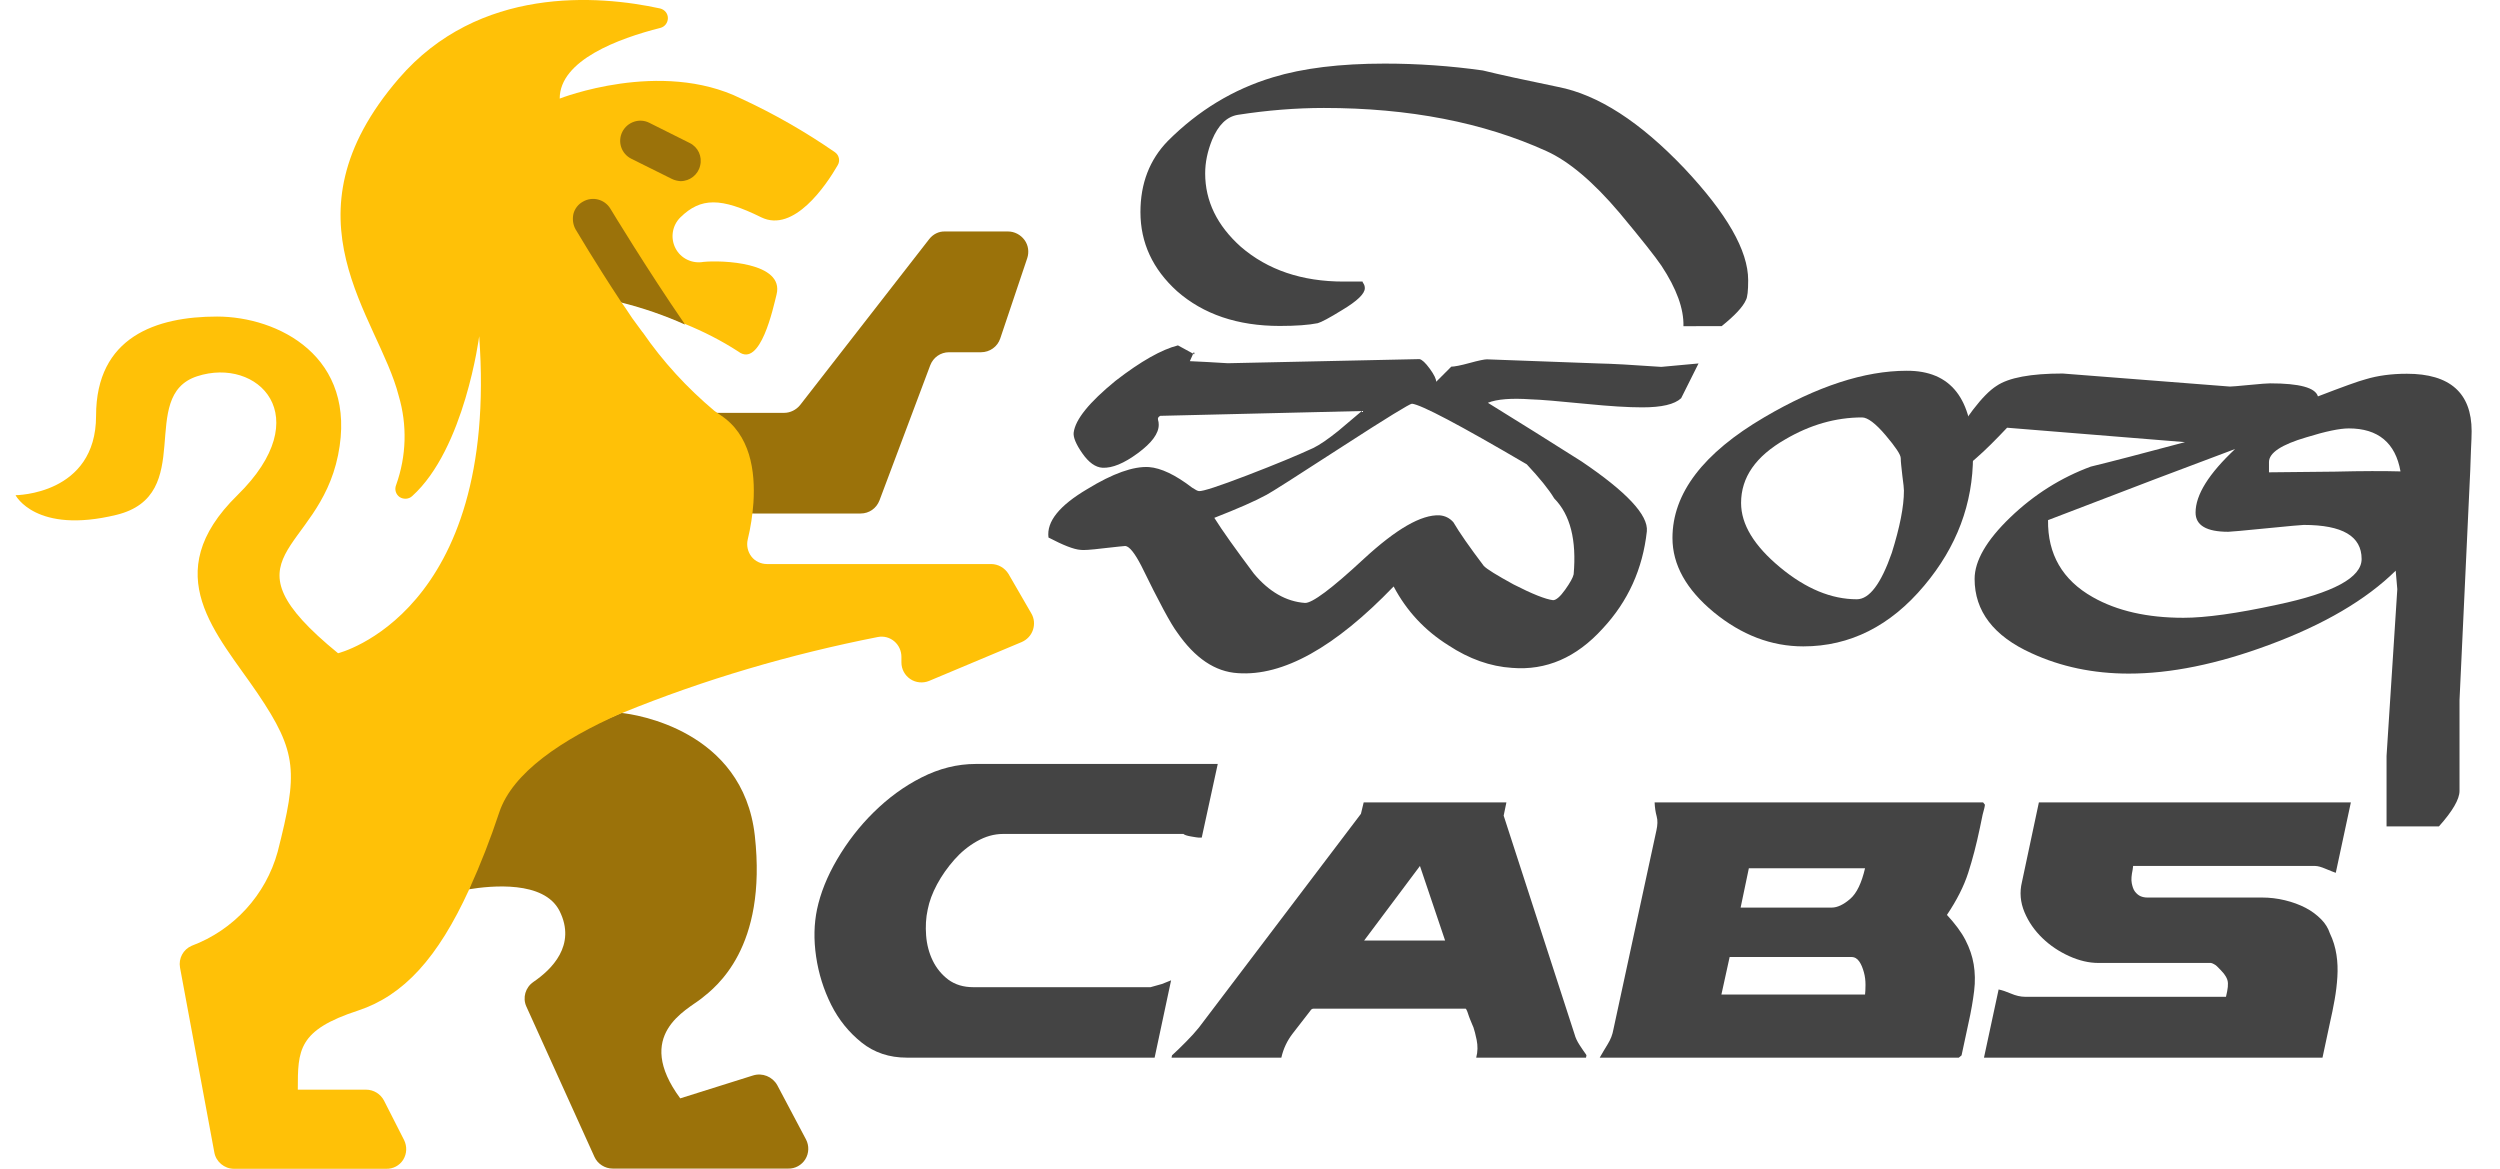 <?xml version="1.0" encoding="utf-8"?>
<!-- Generator: Adobe Illustrator 24.3.0, SVG Export Plug-In . SVG Version: 6.00 Build 0)  -->
<svg version="1.1" id="Layer_1" xmlns="http://www.w3.org/2000/svg" xmlns:xlink="http://www.w3.org/1999/xlink" x="0px" y="0px"
	 viewBox="0 0 1093 511" style="enable-background:new 0 0 1093 511;" xml:space="preserve">
<style type="text/css">
	.st0{fill:#9B720A;}
	.st1{fill:#FFC107;}
	.st2{fill:#444444;}
</style>
<path class="st0" d="M311.9,180.5h30.9c2.7,0,5.3-1.3,7-3.4l56.4-72.5c1.7-2.2,4.2-3.5,7-3.4h27.5c2.8,0,5.5,1.4,7.2,3.7
	c1.7,2.3,2.1,5.3,1.2,8L437.3,148c-1.2,3.6-4.6,6-8.4,6h-14c-3.7,0-6.9,2.3-8.2,5.7l-22.2,59.1c-1.3,3.4-4.5,5.7-8.2,5.7h-46.8
	l-3.3-0.1c1-13.9-1.4-29.8-14.4-38.3c-0.9-0.6-1.8-1.2-2.7-1.9L311.9,180.5z"/>
<path class="st0" d="M205,388.8c4.5-9.7-8.7-21-4.4-33.8c5.8-17.3,45-31.7,71-43.3h0.1c5.9,0.6,53.1,7.4,58.3,53.6
	c5.5,49.3-17.1,66.3-23.4,71.3c-6.3,5-29.7,15.8-9.2,43.6l31.8-10c4.1-1.3,8.5,0.5,10.6,4.2l12.6,23.8c1.4,2.7,1.3,6-0.3,8.6
	c-1.6,2.6-4.5,4.2-7.5,4.1h-76.7c-3.4,0-6.6-2-8-5.1l-29.8-65.8c-1.7-3.8-0.4-8.3,3.1-10.7c7.8-5.3,19-16,11.4-31.1
	C237.8,384.9,214.8,387.2,205,388.8z"/>
<path class="st1" d="M42,181.8c0-34.6,26.4-43.4,52.9-43.4c26.4,0,61.7,17.3,52.9,60.6c-8.8,43.4-52.9,43.4,0,86.6
	c0,0,70.5-17.3,61.7-138.6c0,0-6.3,49.2-29.3,69.9c-1.5,1.4-3.8,1.5-5.5,0.4c-1.7-1.2-2.3-3.4-1.5-5.3c4.5-12.6,4.9-26.2,1.1-39
	c-8.8-34.6-52.5-77.6,0-138.6C209.3-6.3,261.5-2.2,288.6,3.7c2,0.5,3.4,2.2,3.4,4.2c0,2-1.3,3.8-3.3,4.3c-18.2,4.6-44,14.1-44,30.9
	c0,0,44.1-17.4,79.3,0c14.3,6.6,28.1,14.5,41.1,23.5c1.8,1.3,2.3,3.8,1.1,5.7c-4.9,8.5-19.1,29.7-33.4,22.7
	c-17.6-8.7-26.4-8.7-35.3,0c-3.6,3.5-4.5,9-2.2,13.5c2.3,4.5,7.3,6.9,12.3,6c7.8-0.8,35.5,0.1,31.9,14.3c-1.4,5.5-7,32.3-16.7,24.9
	c-7.4-4.8-15.3-8.8-23.4-12.1c-8.9-4-18.2-7.2-27.7-9.6v-0.1h-0.2c0.7,1,1.3,1.9,2.1,3c0.9,1.4,1.9,2.8,2.8,4.2l4.4,6
	c0,0.1,0.1,0.1,0.2,0.2c8.8,12.8,19.4,24.3,31.3,34.3c1,0.7,1.9,1.3,2.7,1.9c13,8.5,15.3,24.3,14.4,38.3c-0.4,5.4-1.2,10.8-2.5,16.1
	c-0.6,2.6,0,5.3,1.6,7.4c1.6,2.1,4.2,3.3,6.8,3.3h98c3.1,0,6,1.7,7.6,4.3l10,17.3c1.3,2.2,1.5,4.8,0.7,7.2c-0.8,2.4-2.6,4.3-4.9,5.3
	l-40.5,17c-2.7,1.1-5.8,0.8-8.2-0.8c-2.4-1.6-3.9-4.3-3.9-7.3v-2.4c0-2.6-1.1-5.1-3.1-6.8c-2-1.7-4.6-2.4-7.2-1.9
	C345.7,286,308,297,271.8,311.8h-0.1c-26.1,11.5-47.6,26-53.4,43.3c-3.8,11.5-8.2,22.8-13.2,33.8c-13.7,29.9-28.6,46.3-48.5,52.9
	c-26.4,8.6-26.4,17.3-26.4,34.6h29.8c3.4,0,6.4,1.9,7.9,4.8l8.8,17.3c1.3,2.7,1.2,5.9-0.4,8.5c-1.6,2.6-4.5,4.1-7.5,4h-66.5
	c-4.2,0-7.9-3.1-8.6-7.2l-15-80.8c-0.7-4,1.4-7.9,5.1-9.5c18.4-6.9,32.4-22.2,37.6-41.1c8.8-34.6,8.8-43.3-8.8-69.3
	c-17.6-26-44.1-52-8.8-86.6c35.3-34.6,8.8-60.6-17.6-52c-26.4,8.6,0,52-35.3,60.6c-35.3,8.6-44.1-8.6-44.1-8.6S42,216.4,42,181.8z"
	/>
<g>
	<path class="st0" d="M250.7,93.5c0.6-2.3,2.1-4.2,4.1-5.3c4.2-2.5,9.6-1.1,12.1,3.1c0.1,0.2,16.3,26.9,32.2,50
		c0.1,0.2,0.3,0.4,0.4,0.6c-8.9-4-18.2-7.2-27.7-9.6v-0.1h-0.1c-11.9-18-19.7-31.4-20.1-32C250.5,98.2,250.2,95.8,250.7,93.5z"/>
	<path class="st0" d="M293.7,78.2L276,69.4c-4.4-2.2-6.1-7.5-3.9-11.8s7.5-6.1,11.8-3.9l17.6,8.8c3.7,1.8,5.6,5.9,4.6,9.9
		c-0.9,4-4.5,6.8-8.6,6.8C296.2,79.1,294.9,78.8,293.7,78.2z"/>
</g>
<g>
	<path class="st2" d="M735,174.1c-2.9,2.7-8.5,4-17,4c-6.2,0-14.3-0.5-24.3-1.5c-12.2-1.2-20.3-1.9-24.3-2c-8.6-0.6-15-0.1-18.9,1.5
		c13.7,8.5,27.4,17,40.9,25.6c19.7,13.3,29.3,23.5,28.6,30.6c-1.8,16.4-8.2,30.6-19.3,42.5c-11.5,12.7-24.7,18.4-39.6,17.2
		c-9.5-0.6-18.8-3.9-27.9-9.9c-10.2-6.4-18.2-14.9-23.9-25.7c-25.7,26.7-48.4,39.3-68.1,37.9c-10-0.6-18.8-6.6-26.6-17.9
		c-2.7-3.6-7.9-13.2-15.6-29c-2.9-5.6-5.2-8.5-7-8.7c-0.7,0-3.8,0.4-9.5,1c-5.7,0.7-9,0.9-10.1,0.7c-2.9-0.2-7.5-2-14-5.4
		c-0.9-7,4.8-14,17-21.2c11.1-6.8,20.1-10,26.9-9.6c5.3,0.4,11.6,3.4,18.9,9c1.5,1,2.5,1.5,3,1.5c1.5,0.2,8.6-2.1,21.1-6.9
		c12.5-4.8,22.1-8.8,28.8-11.9c2.9-1.4,6.5-3.9,11-7.5c6.2-5.2,9.6-8.1,10.3-8.7l-88.1,2.1c-0.9,0.4-1.2,1-1,1.8
		c0.2,0.6,0.3,1.3,0.3,2.1c0,3.8-3,7.9-9.1,12.4c-6.1,4.5-11.2,6.6-15.5,6.4c-3.1-0.2-6-2.3-8.8-6.3c-2.8-4-4-7-3.8-9
		c0.7-5.8,6.8-13.3,18.3-22.7c11.1-8.6,20.2-13.7,27.3-15.5l6.6,3.6l0.3,0.3c0.2,0,0.3-0.1,0.3-0.3c0-0.4-0.1-0.6-0.3-0.6
		c-0.2,0.6-0.8,1.9-1.7,3.9c4.7,0.2,10.2,0.5,16.6,0.9l83.8-1.8c1.1,0.2,2.6,1.6,4.5,4.2c1.9,2.6,2.8,4.5,2.8,5.7l6.6-6.6
		c1.3,0,4-0.5,8-1.6c4-1.1,6.5-1.6,7.6-1.6l48.9,1.8c5.5,0.1,14.6,0.6,27.3,1.5l16.3-1.5L735,174.1z M679.5,217.9
		c-2.4-4-6.4-8.9-12-14.9c-29.5-17.3-46.2-26.1-50.2-26.5c-0.9,0-10.9,6.1-29.9,18.4c-20.8,13.5-32,20.6-33.6,21.4
		c-5.1,2.8-12.7,6.1-22.9,10.1c3.5,5.6,9.3,13.7,17.3,24.4c6.6,7.9,14.1,12.2,22.3,12.8c3.1,0.2,11.7-6.2,25.8-19.3
		c14.1-13,25.1-19.4,33.1-19c2.4,0.2,4.4,1.2,6,3c2.7,4.6,7.1,10.9,13.3,19.1c1.3,1.4,5.7,4.1,13,8.1c8.2,4.2,14,6.5,17.3,6.9
		c1.3,0,3.1-1.5,5.3-4.6c2.2-3.1,3.4-5.3,3.7-6.7C689.3,236.2,686.6,225.1,679.5,217.9z"/>
	<path class="st2" d="M764.3,122.5c0,4.6-0.3,7.5-1,8.7c-1.3,3-4.9,6.8-10.6,11.4H736c0.2-7.6-3-16.4-9.6-26.4
		c-2.7-4-8.8-11.7-18.3-23.1c-11.5-13.6-22.2-22.6-31.9-27c-27.7-12.6-60.2-18.9-97.4-18.9c-12.2,0-24.7,1-37.6,3
		c-4.9,0.8-8.6,4.5-11.3,11c-2,5-3,9.8-3,14.6c0,12.1,5.2,22.8,15.6,32.1c11.7,10.1,26.7,15.2,44.9,15.2c2.7,0,5.4,0,8.3,0
		c0,0.2,0.2,0.6,0.5,1c0.3,0.5,0.5,1.1,0.5,1.9c0,2.4-3.3,5.6-10,9.6c-5.5,3.4-9.1,5.3-10.6,5.7c-4,0.8-9.5,1.2-16.6,1.2
		c-18.4,0-33.4-5.1-44.9-15.2c-10.6-9.6-16-21.1-16-34.6c0-12.5,4-22.9,12-31.1c13.3-13.3,28.6-22.6,45.9-27.8c13.1-4,29.4-6,48.9-6
		c14.4,0,28.7,1,42.9,3c7.3,1.8,18.3,4.2,32.9,7.2c17.5,3.4,35.9,15.3,55.2,35.6C754.9,93.3,764.3,109.5,764.3,122.5z"/>
	<path class="st2" d="M862.6,199.3c0,20.9-7.1,39.8-21.3,56.7c-14.8,17.7-32.5,26.6-52.9,26.6c-14,0-27-5-39.1-14.9
		c-12.1-10-18.1-20.8-18.1-32.5c0-19.5,13.4-37.1,40.2-52.8c23-13.5,43.8-20.3,62.2-20.3C853,162,862.6,174.4,862.6,199.3z
		 M832.4,214.5c0-0.8-0.2-3-0.7-6.6c-0.4-3.6-0.7-6.1-0.7-7.6c0-1.5-2.2-4.8-6.6-10c-4.4-5.2-7.9-7.8-10.3-7.8
		c-11.5,0-22.7,3.2-33.6,9.6c-12.9,7.4-19.3,16.6-19.3,27.8c0,9.4,5.7,18.7,17,28.1c11.3,9.4,22.5,14,33.6,14
		c5.5,0,10.6-6.8,15.3-20.3C830.6,230.5,832.4,221.5,832.4,214.5z"/>
	<path class="st2" d="M1080,205.5l-4.7,100.6v39.7c0,3.6-3,8.8-9,15.5h-22.9v-30.8l4.7-72.9l-0.7-8.1
		c-12.9,12.7-31.4,23.6-55.5,32.5c-22.6,8.4-43,12.5-61.2,12.5c-15.5,0-29.7-3-42.5-8.9c-16.6-7.5-24.9-18.4-24.9-32.5
		c0-7.9,5.2-16.9,15.6-26.9c10.4-10,22.2-17.4,35.2-22.2c9.1-2.2,22.8-5.8,41.2-10.7l-77.8-6.3c-5.1,5.4-9.5,9.8-13.3,13.1
		c-10.2,9.2-18.5,14.4-24.9,15.8c-1.1-1-1.7-2.2-1.7-3.6c0-2,1.7-4.2,5.2-6.7c3.4-2.5,5.7-4.6,6.8-6.4c9.5-16.5,17.3-26.7,23.3-30.5
		c5.3-3.6,15-5.4,28.9-5.4l73.1,5.7c0.7,0,3.5-0.2,8.5-0.7c5-0.5,8-0.7,9.1-0.7c12.9,0,19.8,1.9,20.9,5.7
		c10.9-4.2,17.8-6.7,20.9-7.5c5.3-1.6,11.3-2.4,18-2.4c18.8,0,28.3,8.4,28.3,25.1c0,1.8-0.1,4.6-0.3,8.5
		C1080.2,201.2,1080,204,1080,205.5z M1032.5,244.4c0-10-8.4-14.9-25.3-14.9c-0.9,0-6.4,0.5-16.5,1.5c-10.1,1-15.6,1.5-16.5,1.5
		c-9.5,0-14.3-2.8-14.3-8.4c0-7.8,5.8-17,17.3-27.8c-19.3,7.2-46.5,17.5-81.8,31.1c-0.2,14.9,6.3,26.2,19.6,33.7
		c10.6,6,23.8,9,39.6,9c9.7,0,23.4-1.9,40.9-5.7C1020.2,259.2,1032.5,252.5,1032.5,244.4z M1049.5,206.1
		c-2.2-12.5-9.8-18.8-22.6-18.8c-4,0-10.2,1.3-18.6,3.9C997.4,194.4,992,198,992,202v4.5c4.2,0,13.8-0.1,28.9-0.3
		C1032.8,205.9,1042.4,205.9,1049.5,206.1z"/>
</g>
<g>
	<path class="st2" d="M425.6,431.6H503l5-1.4l4-1.6l-7.2,33.8H396.4c-7.6,0-14.2-2.2-19.7-6.6c-5.5-4.4-10-9.9-13.3-16.5
		c-3.3-6.6-5.5-13.6-6.6-21.1c-1.1-7.5-0.9-14.3,0.4-20.6c1.5-7.1,4.4-14.4,8.8-21.9c4.4-7.5,9.7-14.4,16-20.6
		c6.3-6.2,13.2-11.3,20.9-15.2c7.7-3.9,15.6-5.9,23.7-5.9h105.8l-7,32.2H524c-0.4,0-1.5-0.2-3.3-0.5c-1.8-0.3-2.9-0.7-3.3-1.1h-78.8
		c-4,0-7.8,1.1-11.5,3.2c-3.7,2.1-7,4.8-9.9,8.1c-2.9,3.3-5.4,6.8-7.5,10.7c-2.1,3.9-3.4,7.5-4.1,11c-0.8,3.6-1,7.4-0.7,11.4
		c0.3,4,1.3,7.7,2.9,11c1.6,3.3,3.9,6.1,6.8,8.3C417.6,430.5,421.2,431.6,425.6,431.6z"/>
	<path class="st2" d="M518.5,455.5c2.2-2.2,4.1-4.3,5.7-6.3l70.8-93.4l1.2-5h62.4l-1.2,5.8l31,95.6c0.4,1.5,1.1,3,2.2,4.7
		c1.1,1.7,2,3,2.8,4.1l0.2,0.4l-0.2,1h-48c0.7-2.7,0.7-5.2,0.2-7.7c-0.5-2.5-1-4.3-1.4-5.5c-0.1-0.3-0.3-0.7-0.6-1.4
		c-0.3-0.7-0.6-1.4-0.9-2.2c-0.3-0.8-0.6-1.5-0.8-2.2c-0.2-0.7-0.4-1.1-0.5-1.4c-0.3-0.7-0.5-1-0.6-1h-66.6c-0.5,0-1,0.3-1.4,1
		c-2.7,3.5-5.2,6.7-7.6,9.8c-2.4,3.1-4.1,6.6-5,10.6h-48l0.2-1C514.3,459.7,516.3,457.7,518.5,455.5z M631.8,411.2l-11-32.6
		l-24.4,32.6H631.8z"/>
	<path class="st2" d="M867,350.8l0.8,1c0,0.5-0.3,2-1,4.4l-1.2,5.8c-1.5,7.2-3.2,13.7-5.1,19.6c-1.9,5.9-5,12-9.3,18.4
		c3.6,3.9,6.3,7.5,8.1,11c1.8,3.5,3,7,3.6,10.6c0.6,3.6,0.7,7.5,0.2,11.6c-0.5,4.1-1.3,8.9-2.5,14.2l-3,14l-1.2,1h-157
		c1.1-1.9,2.2-3.8,3.5-5.9c1.3-2.1,2.1-4.2,2.5-6.5l18.8-87c0.5-2.3,0.6-4.3,0.1-6.1c-0.5-1.8-0.8-3.8-0.9-6.1H867z M752.6,434.8
		h62.8c0.1-0.9,0.2-2.3,0.2-4.2c0-1.9-0.2-3.7-0.7-5.5c-0.5-1.8-1.1-3.4-2-4.7c-0.9-1.3-2-2-3.5-2h-53.2L752.6,434.8z M761,396.8
		h39.8c2.5,0,5.2-1.3,8.1-3.8c2.9-2.5,5-7,6.5-13.4h-50.8L761,396.8z"/>
	<path class="st2" d="M879.2,434.4c2.1,0.9,4.2,1.4,6.2,1.4h87.8c0.4-1.7,0.7-3.2,0.8-4.3c0.1-1.1,0.1-2.2-0.2-3.1
		c-0.3-0.9-0.8-1.8-1.5-2.7c-0.7-0.9-1.8-2-3.1-3.3c-0.3-0.3-0.7-0.6-1.3-0.9c-0.6-0.3-1-0.5-1.3-0.5h-49.2c-4.1,0-8.4-1-12.8-3
		c-4.4-2-8.3-4.6-11.7-7.9c-3.4-3.3-6-7-7.8-11.3c-1.8-4.3-2.2-8.7-1.1-13.2l7.4-34.8h136.4l-6.6,30.8c-0.8-0.3-2.2-0.8-4.3-1.7
		c-2.1-0.9-3.6-1.3-4.7-1.3h-79.6l-0.2,1.6c-0.5,2.4-0.7,4.4-0.4,5.9c0.3,1.5,0.7,2.8,1.4,3.7c0.7,0.9,1.5,1.6,2.4,2
		c0.9,0.4,1.9,0.6,3,0.6H989c3.3,0,6.7,0.4,10,1.2c3.3,0.8,6.3,1.9,9,3.3c2.7,1.4,4.9,3.1,6.8,5c1.9,1.9,3.1,4,3.8,6.1
		c1.5,3.1,2.4,6.2,2.9,9.4c0.5,3.2,0.6,6.4,0.4,9.7c-0.2,3.3-0.6,6.6-1.2,10c-0.6,3.4-1.3,6.8-2.1,10.3l-3.2,15h-148l6.4-29.8
		C875.3,432.9,877.1,433.5,879.2,434.4z"/>
</g>
</svg>
